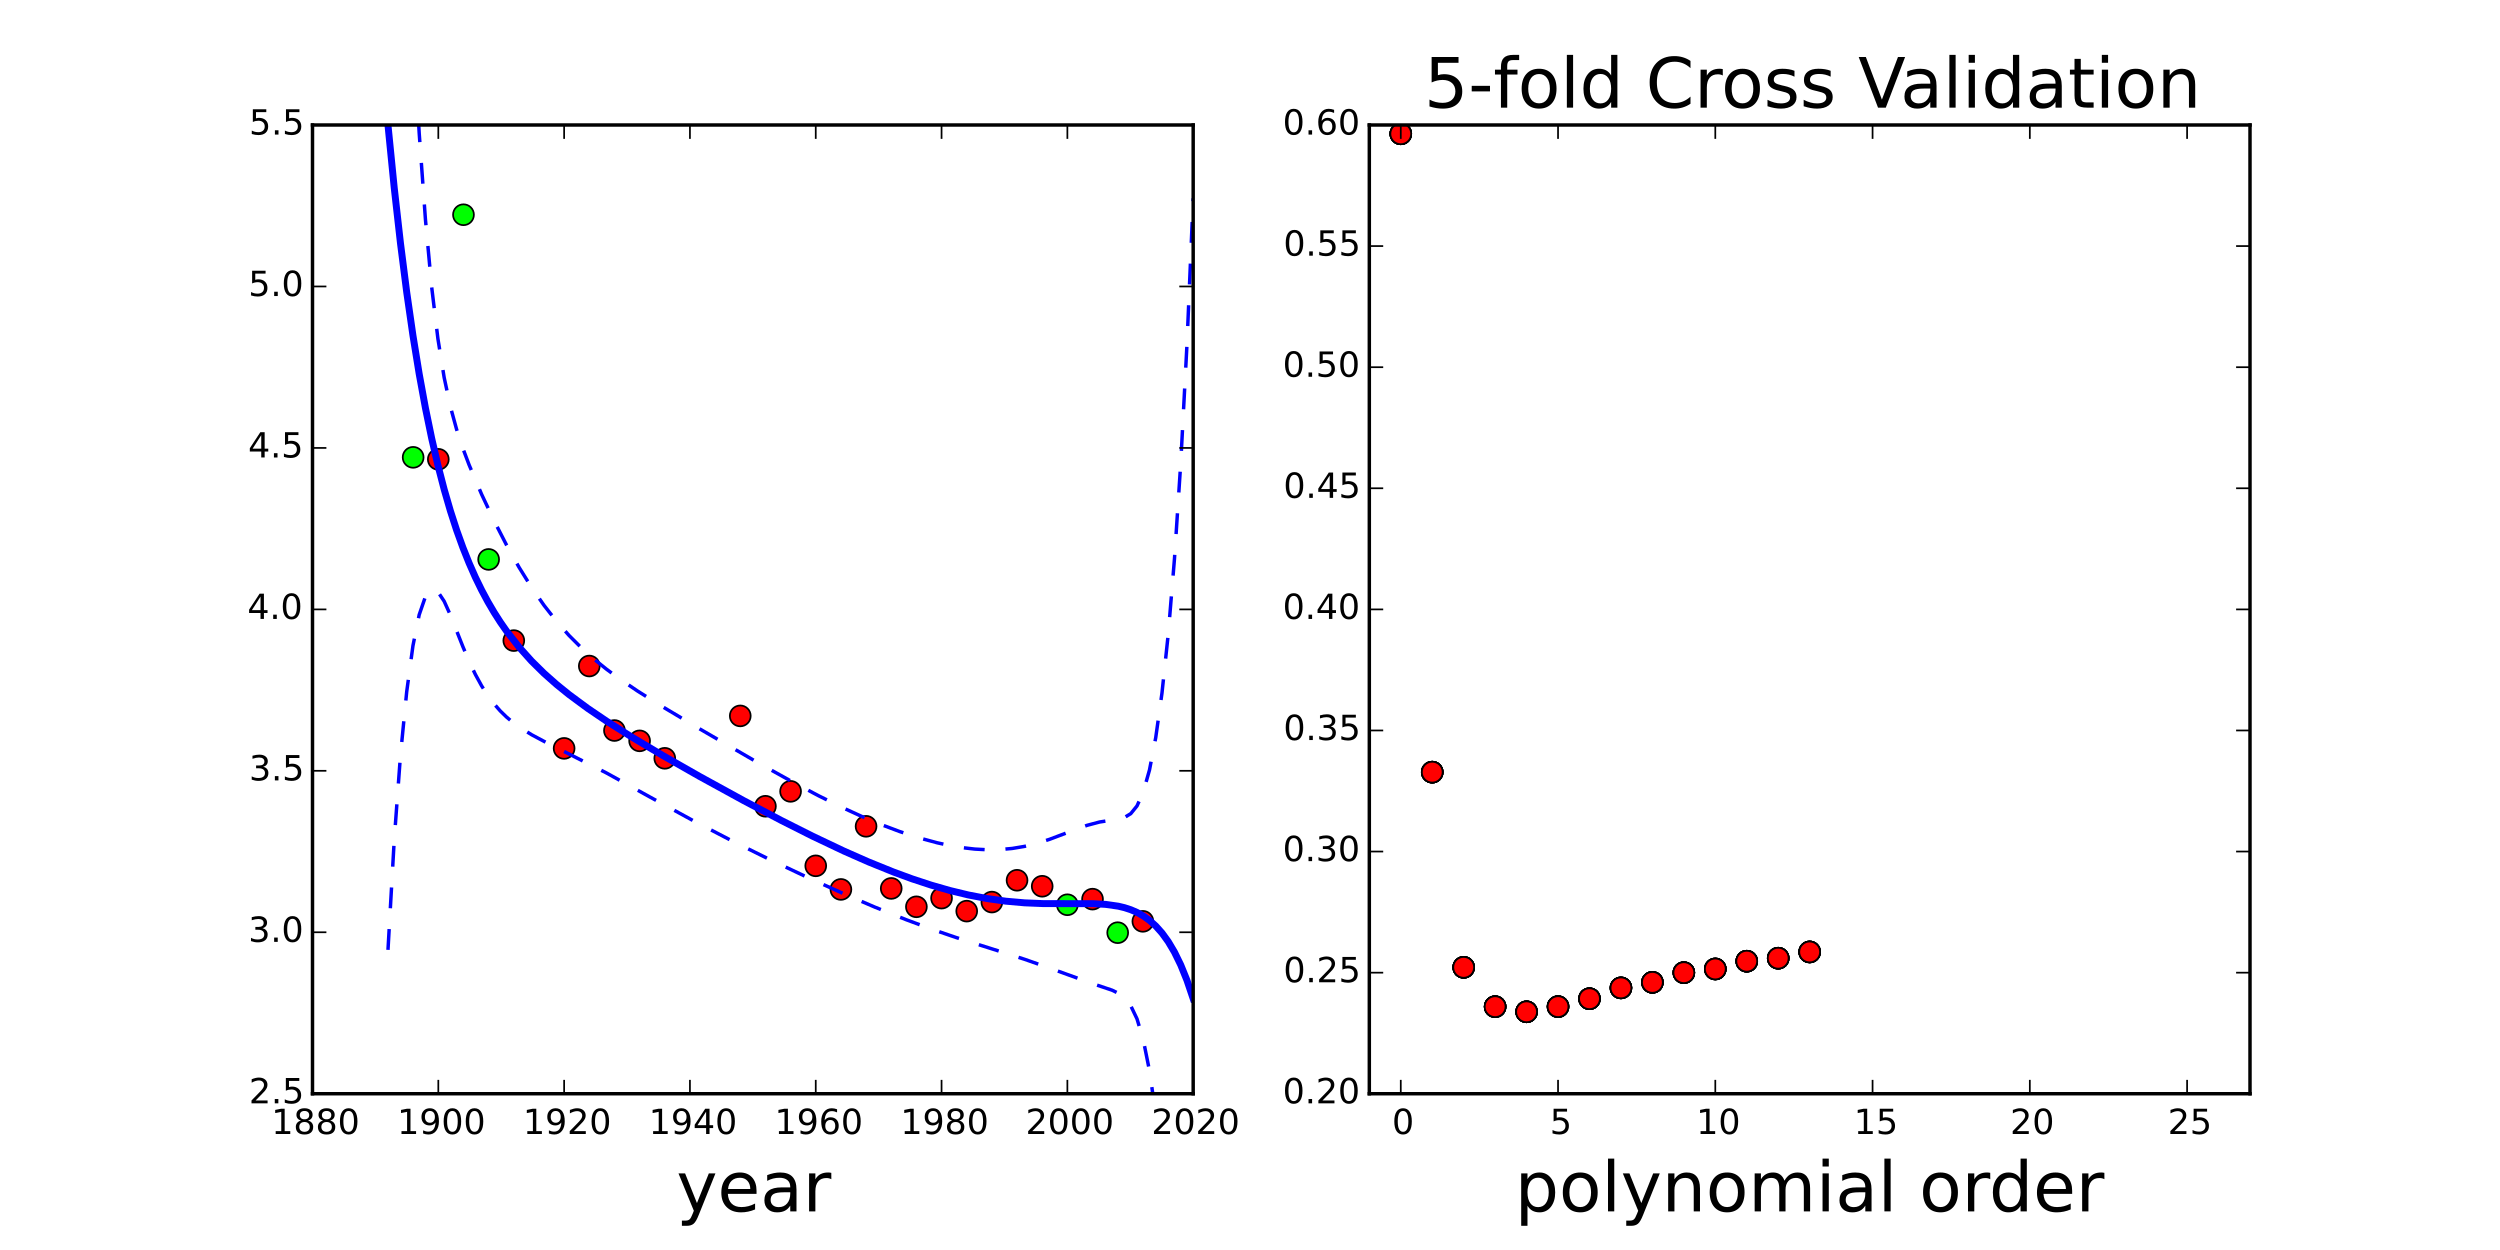 <?xml version="1.0" encoding="utf-8" standalone="no"?>
<!DOCTYPE svg PUBLIC "-//W3C//DTD SVG 1.1//EN"
  "http://www.w3.org/Graphics/SVG/1.1/DTD/svg11.dtd">
<!-- Created with matplotlib (http://matplotlib.org/) -->
<svg height="360pt" version="1.1" viewBox="0 0 720 360" width="720pt" xmlns="http://www.w3.org/2000/svg" xmlns:xlink="http://www.w3.org/1999/xlink">
 <defs>
  <style type="text/css">
*{stroke-linecap:butt;stroke-linejoin:round;}
  </style>
 </defs>
 <g id="figure_1">
  <g id="patch_1">
   <path d="
M0 360
L720 360
L720 0
L0 0
z
" style="fill:#ffffff;"/>
  </g>
  <g id="axes_1">
   <g id="patch_2">
    <path d="
M90 315
L343.636 315
L343.636 36
L90 36
z
" style="fill:#ffffff;"/>
   </g>
   <g id="line2d_1">
    <defs>
     <path d="
M0 3
C0.796 3 1.559 2.684 2.121 2.121
C2.684 1.559 3 0.796 3 0
C3 -0.796 2.684 -1.559 2.121 -2.121
C1.559 -2.684 0.796 -3 0 -3
C-0.796 -3 -1.559 -2.684 -2.121 -2.121
C-2.684 -1.559 -3 -0.796 -3 0
C-3 0.796 -2.684 1.559 -2.121 2.121
C-1.559 2.684 -0.796 3 0 3
z
" id="m231f9b0f49" style="stroke:#000000;stroke-width:0.5;"/>
    </defs>
    <g clip-path="url(#p4bbcf401cb)">
     <use style="fill:#ff0000;stroke:#000000;stroke-width:0.5;" x="256.675" xlink:href="#m231f9b0f49" y="255.867"/>
     <use style="fill:#ff0000;stroke:#000000;stroke-width:0.5;" x="147.974" xlink:href="#m231f9b0f49" y="184.492"/>
     <use style="fill:#ff0000;stroke:#000000;stroke-width:0.5;" x="176.961" xlink:href="#m231f9b0f49" y="210.39"/>
     <use style="fill:#ff0000;stroke:#000000;stroke-width:0.5;" x="126.234" xlink:href="#m231f9b0f49" y="132.28"/>
     <use style="fill:#ff0000;stroke:#000000;stroke-width:0.5;" x="169.714" xlink:href="#m231f9b0f49" y="191.817"/>
     <use style="fill:#ff0000;stroke:#000000;stroke-width:0.5;" x="300.156" xlink:href="#m231f9b0f49" y="255.243"/>
     <use style="fill:#ff0000;stroke:#000000;stroke-width:0.5;" x="249.429" xlink:href="#m231f9b0f49" y="237.978"/>
     <use style="fill:#ff0000;stroke:#000000;stroke-width:0.5;" x="227.688" xlink:href="#m231f9b0f49" y="227.912"/>
     <use style="fill:#ff0000;stroke:#000000;stroke-width:0.5;" x="191.455" xlink:href="#m231f9b0f49" y="218.391"/>
     <use style="fill:#ff0000;stroke:#000000;stroke-width:0.5;" x="271.169" xlink:href="#m231f9b0f49" y="258.659"/>
     <use style="fill:#ff0000;stroke:#000000;stroke-width:0.5;" x="278.416" xlink:href="#m231f9b0f49" y="262.406"/>
     <use style="fill:#ff0000;stroke:#000000;stroke-width:0.5;" x="263.922" xlink:href="#m231f9b0f49" y="261.157"/>
     <use style="fill:#ff0000;stroke:#000000;stroke-width:0.5;" x="234.935" xlink:href="#m231f9b0f49" y="249.358"/>
     <use style="fill:#ff0000;stroke:#000000;stroke-width:0.5;" x="220.442" xlink:href="#m231f9b0f49" y="232.203"/>
     <use style="fill:#ff0000;stroke:#000000;stroke-width:0.5;" x="329.143" xlink:href="#m231f9b0f49" y="265.345"/>
     <use style="fill:#ff0000;stroke:#000000;stroke-width:0.5;" x="314.649" xlink:href="#m231f9b0f49" y="258.953"/>
     <use style="fill:#ff0000;stroke:#000000;stroke-width:0.5;" x="242.182" xlink:href="#m231f9b0f49" y="256.154"/>
     <use style="fill:#ff0000;stroke:#000000;stroke-width:0.5;" x="285.662" xlink:href="#m231f9b0f49" y="259.798"/>
     <use style="fill:#ff0000;stroke:#000000;stroke-width:0.5;" x="292.909" xlink:href="#m231f9b0f49" y="253.516"/>
     <use style="fill:#ff0000;stroke:#000000;stroke-width:0.5;" x="213.195" xlink:href="#m231f9b0f49" y="206.18"/>
     <use style="fill:#ff0000;stroke:#000000;stroke-width:0.5;" x="184.208" xlink:href="#m231f9b0f49" y="213.366"/>
     <use style="fill:#ff0000;stroke:#000000;stroke-width:0.5;" x="162.468" xlink:href="#m231f9b0f49" y="215.535"/>
    </g>
   </g>
   <g id="line2d_2">
    <defs>
     <path d="
M0 3
C0.796 3 1.559 2.684 2.121 2.121
C2.684 1.559 3 0.796 3 0
C3 -0.796 2.684 -1.559 2.121 -2.121
C1.559 -2.684 0.796 -3 0 -3
C-0.796 -3 -1.559 -2.684 -2.121 -2.121
C-2.684 -1.559 -3 -0.796 -3 0
C-3 0.796 -2.684 1.559 -2.121 2.121
C-1.559 2.684 -0.796 3 0 3
z
" id="m9a60ed6c63" style="stroke:#000000;stroke-width:0.5;"/>
    </defs>
    <g clip-path="url(#p4bbcf401cb)">
     <use style="fill:#00ff00;stroke:#000000;stroke-width:0.5;" x="321.896" xlink:href="#m9a60ed6c63" y="268.614"/>
     <use style="fill:#00ff00;stroke:#000000;stroke-width:0.5;" x="133.481" xlink:href="#m9a60ed6c63" y="61.846"/>
     <use style="fill:#00ff00;stroke:#000000;stroke-width:0.5;" x="140.727" xlink:href="#m9a60ed6c63" y="161.115"/>
     <use style="fill:#00ff00;stroke:#000000;stroke-width:0.5;" x="118.987" xlink:href="#m9a60ed6c63" y="131.713"/>
     <use style="fill:#00ff00;stroke:#000000;stroke-width:0.5;" x="307.403" xlink:href="#m9a60ed6c63" y="260.569"/>
    </g>
   </g>
   <g id="line2d_3">
    <path clip-path="url(#p4bbcf401cb)" d="
M111.74 36.049
L113.538 54.099
L115.336 70.048
L117.133 84.152
L118.931 96.636
L120.728 107.7
L122.526 117.519
L124.324 126.247
L126.121 134.017
L127.919 140.949
L129.717 147.147
L131.514 152.701
L133.312 157.693
L135.11 162.19
L136.907 166.256
L138.705 169.942
L140.503 173.298
L142.3 176.363
L144.098 179.173
L145.895 181.76
L149.491 186.373
L153.086 190.382
L156.681 193.926
L160.277 197.113
L163.872 200.025
L169.265 204.009
L174.658 207.666
L181.848 212.21
L190.837 217.559
L201.622 223.696
L214.206 230.594
L224.992 236.277
L233.98 240.802
L242.968 245.068
L250.159 248.241
L257.349 251.151
L262.742 253.128
L268.135 254.903
L273.528 256.453
L278.921 257.755
L284.314 258.789
L289.707 259.543
L295.1 260.018
L300.493 260.238
L307.683 260.25
L314.874 260.262
L318.469 260.468
L322.065 260.982
L323.862 261.412
L325.66 261.998
L327.458 262.774
L329.255 263.78
L331.053 265.065
L332.85 266.682
L334.648 268.695
L336.446 271.175
L338.243 274.206
L340.041 277.882
L341.839 282.312
L343.636 287.619
L343.636 287.619" style="fill:none;stroke:#0000ff;stroke-linecap:square;stroke-width:2;"/>
   </g>
   <g id="line2d_4">
    <path clip-path="url(#p4bbcf401cb)" d="
M118.54 -1
L118.931 7.303
L120.728 38.35
L122.526 63.208
L124.324 82.69
L126.121 97.577
L127.919 108.737
L129.717 117.14
L131.514 123.705
L133.312 129.142
L135.11 133.908
L138.705 142.362
L142.3 149.992
L145.895 156.998
L149.491 163.395
L153.086 169.174
L156.681 174.343
L160.277 178.935
L163.872 183
L167.467 186.603
L171.063 189.818
L174.658 192.719
L178.253 195.376
L183.646 199.037
L190.837 203.552
L201.622 209.986
L217.801 219.375
L228.587 225.392
L235.778 229.191
L242.968 232.745
L248.361 235.209
L253.754 237.47
L259.147 239.499
L264.54 241.265
L269.933 242.728
L273.528 243.511
L277.124 244.121
L280.719 244.534
L284.314 244.728
L287.909 244.677
L291.505 244.357
L295.1 243.753
L298.695 242.864
L302.291 241.717
L307.683 239.679
L313.076 237.696
L316.672 236.739
L320.267 236.179
L322.065 235.916
L323.862 235.421
L325.66 234.329
L327.458 232.109
L329.255 228.126
L331.053 221.755
L332.85 212.431
L334.648 199.614
L336.446 182.707
L338.243 160.989
L340.041 133.575
L341.839 99.384
L343.636 57.111
L343.636 57.111" style="fill:none;stroke:#0000ff;stroke-dasharray:6,6;stroke-dashoffset:0.0;"/>
   </g>
   <g id="line2d_5">
    <path clip-path="url(#p4bbcf401cb)" d="
M111.74 273.56
L113.538 241.907
L115.336 217.521
L117.133 199.2
L118.931 185.97
L120.728 177.051
L122.526 171.831
L124.324 169.803
L126.121 170.457
L127.919 173.161
L129.717 177.154
L133.312 186.243
L135.11 190.472
L136.907 194.243
L138.705 197.523
L140.503 200.335
L142.3 202.733
L144.098 204.775
L145.895 206.523
L147.693 208.031
L149.491 209.351
L153.086 211.59
L156.681 213.51
L174.658 222.613
L187.241 229.573
L199.825 236.451
L210.611 242.064
L221.397 247.406
L232.182 252.512
L242.968 257.391
L251.957 261.251
L260.945 264.862
L268.135 267.531
L275.326 269.993
L286.112 273.409
L295.1 276.283
L302.291 278.81
L314.874 283.358
L320.267 285.171
L322.065 286.047
L323.862 287.404
L325.66 289.667
L327.458 293.438
L329.255 299.434
L331.053 308.375
L332.85 320.934
L334.648 337.776
L336.534 361
L336.534 361" style="fill:none;stroke:#0000ff;stroke-dasharray:6,6;stroke-dashoffset:0.0;"/>
   </g>
   <g id="patch_3">
    <path d="
M343.636 315
L343.636 36" style="fill:none;stroke:#000000;stroke-linecap:square;stroke-linejoin:miter;"/>
   </g>
   <g id="patch_4">
    <path d="
M90 315
L90 36" style="fill:none;stroke:#000000;stroke-linecap:square;stroke-linejoin:miter;"/>
   </g>
   <g id="patch_5">
    <path d="
M90 36
L343.636 36" style="fill:none;stroke:#000000;stroke-linecap:square;stroke-linejoin:miter;"/>
   </g>
   <g id="patch_6">
    <path d="
M90 315
L343.636 315" style="fill:none;stroke:#000000;stroke-linecap:square;stroke-linejoin:miter;"/>
   </g>
   <g id="matplotlib.axis_1">
    <g id="xtick_1">
     <g id="line2d_6">
      <defs>
       <path d="
M0 0
L0 -4" id="mc7db9fdffb" style="stroke:#000000;stroke-width:0.5;"/>
      </defs>
      <g>
       <use style="stroke:#000000;stroke-width:0.5;" x="90.0" xlink:href="#mc7db9fdffb" y="315.0"/>
      </g>
     </g>
     <g id="line2d_7">
      <defs>
       <path d="
M0 0
L0 4" id="m5a7d422ac3" style="stroke:#000000;stroke-width:0.5;"/>
      </defs>
      <g>
       <use style="stroke:#000000;stroke-width:0.5;" x="90.0" xlink:href="#m5a7d422ac3" y="36.0"/>
      </g>
     </g>
     <g id="text_1">
      <!-- 1880 -->
      <defs>
       <path d="
M31.781 66.406
Q24.172 66.406 20.328 58.906
Q16.5 51.422 16.5 36.375
Q16.5 21.391 20.328 13.891
Q24.172 6.391 31.781 6.391
Q39.453 6.391 43.281 13.891
Q47.125 21.391 47.125 36.375
Q47.125 51.422 43.281 58.906
Q39.453 66.406 31.781 66.406
M31.781 74.219
Q44.047 74.219 50.516 64.516
Q56.984 54.828 56.984 36.375
Q56.984 17.969 50.516 8.266
Q44.047 -1.422 31.781 -1.422
Q19.531 -1.422 13.062 8.266
Q6.594 17.969 6.594 36.375
Q6.594 54.828 13.062 64.516
Q19.531 74.219 31.781 74.219" id="BitstreamVeraSans-Roman-30"/>
       <path d="
M12.406 8.297
L28.516 8.297
L28.516 63.922
L10.984 60.406
L10.984 69.391
L28.422 72.906
L38.281 72.906
L38.281 8.297
L54.391 8.297
L54.391 0
L12.406 0
z
" id="BitstreamVeraSans-Roman-31"/>
       <path d="
M31.781 34.625
Q24.75 34.625 20.719 30.859
Q16.703 27.094 16.703 20.516
Q16.703 13.922 20.719 10.156
Q24.75 6.391 31.781 6.391
Q38.812 6.391 42.859 10.172
Q46.922 13.969 46.922 20.516
Q46.922 27.094 42.891 30.859
Q38.875 34.625 31.781 34.625
M21.922 38.812
Q15.578 40.375 12.031 44.719
Q8.5 49.078 8.5 55.328
Q8.5 64.062 14.719 69.141
Q20.953 74.219 31.781 74.219
Q42.672 74.219 48.875 69.141
Q55.078 64.062 55.078 55.328
Q55.078 49.078 51.531 44.719
Q48 40.375 41.703 38.812
Q48.828 37.156 52.797 32.312
Q56.781 27.484 56.781 20.516
Q56.781 9.906 50.312 4.234
Q43.844 -1.422 31.781 -1.422
Q19.734 -1.422 13.25 4.234
Q6.781 9.906 6.781 20.516
Q6.781 27.484 10.781 32.312
Q14.797 37.156 21.922 38.812
M18.312 54.391
Q18.312 48.734 21.844 45.562
Q25.391 42.391 31.781 42.391
Q38.141 42.391 41.719 45.562
Q45.312 48.734 45.312 54.391
Q45.312 60.062 41.719 63.234
Q38.141 66.406 31.781 66.406
Q25.391 66.406 21.844 63.234
Q18.312 60.062 18.312 54.391" id="BitstreamVeraSans-Roman-38"/>
      </defs>
      <g transform="translate(78.156 326.598)scale(0.1 -0.1)">
       <use xlink:href="#BitstreamVeraSans-Roman-31"/>
       <use x="63.623" xlink:href="#BitstreamVeraSans-Roman-38"/>
       <use x="127.246" xlink:href="#BitstreamVeraSans-Roman-38"/>
       <use x="190.869" xlink:href="#BitstreamVeraSans-Roman-30"/>
      </g>
     </g>
    </g>
    <g id="xtick_2">
     <g id="line2d_8">
      <g>
       <use style="stroke:#000000;stroke-width:0.5;" x="126.234" xlink:href="#mc7db9fdffb" y="315.0"/>
      </g>
     </g>
     <g id="line2d_9">
      <g>
       <use style="stroke:#000000;stroke-width:0.5;" x="126.234" xlink:href="#m5a7d422ac3" y="36.0"/>
      </g>
     </g>
     <g id="text_2">
      <!-- 1900 -->
      <defs>
       <path d="
M10.984 1.516
L10.984 10.5
Q14.703 8.734 18.5 7.812
Q22.312 6.891 25.984 6.891
Q35.75 6.891 40.891 13.453
Q46.047 20.016 46.781 33.406
Q43.953 29.203 39.594 26.953
Q35.25 24.703 29.984 24.703
Q19.047 24.703 12.672 31.312
Q6.297 37.938 6.297 49.422
Q6.297 60.641 12.938 67.422
Q19.578 74.219 30.609 74.219
Q43.266 74.219 49.922 64.516
Q56.594 54.828 56.594 36.375
Q56.594 19.141 48.406 8.859
Q40.234 -1.422 26.422 -1.422
Q22.703 -1.422 18.891 -0.688
Q15.094 0.047 10.984 1.516
M30.609 32.422
Q37.25 32.422 41.125 36.953
Q45.016 41.5 45.016 49.422
Q45.016 57.281 41.125 61.844
Q37.25 66.406 30.609 66.406
Q23.969 66.406 20.094 61.844
Q16.219 57.281 16.219 49.422
Q16.219 41.5 20.094 36.953
Q23.969 32.422 30.609 32.422" id="BitstreamVeraSans-Roman-39"/>
      </defs>
      <g transform="translate(114.39 326.598)scale(0.1 -0.1)">
       <use xlink:href="#BitstreamVeraSans-Roman-31"/>
       <use x="63.623" xlink:href="#BitstreamVeraSans-Roman-39"/>
       <use x="127.246" xlink:href="#BitstreamVeraSans-Roman-30"/>
       <use x="190.869" xlink:href="#BitstreamVeraSans-Roman-30"/>
      </g>
     </g>
    </g>
    <g id="xtick_3">
     <g id="line2d_10">
      <g>
       <use style="stroke:#000000;stroke-width:0.5;" x="162.468" xlink:href="#mc7db9fdffb" y="315.0"/>
      </g>
     </g>
     <g id="line2d_11">
      <g>
       <use style="stroke:#000000;stroke-width:0.5;" x="162.468" xlink:href="#m5a7d422ac3" y="36.0"/>
      </g>
     </g>
     <g id="text_3">
      <!-- 1920 -->
      <defs>
       <path d="
M19.188 8.297
L53.609 8.297
L53.609 0
L7.328 0
L7.328 8.297
Q12.938 14.109 22.625 23.891
Q32.328 33.688 34.812 36.531
Q39.547 41.844 41.422 45.531
Q43.312 49.219 43.312 52.781
Q43.312 58.594 39.234 62.25
Q35.156 65.922 28.609 65.922
Q23.969 65.922 18.812 64.312
Q13.672 62.703 7.812 59.422
L7.812 69.391
Q13.766 71.781 18.938 73
Q24.125 74.219 28.422 74.219
Q39.75 74.219 46.484 68.547
Q53.219 62.891 53.219 53.422
Q53.219 48.922 51.531 44.891
Q49.859 40.875 45.406 35.406
Q44.188 33.984 37.641 27.219
Q31.109 20.453 19.188 8.297" id="BitstreamVeraSans-Roman-32"/>
      </defs>
      <g transform="translate(150.624 326.598)scale(0.1 -0.1)">
       <use xlink:href="#BitstreamVeraSans-Roman-31"/>
       <use x="63.623" xlink:href="#BitstreamVeraSans-Roman-39"/>
       <use x="127.246" xlink:href="#BitstreamVeraSans-Roman-32"/>
       <use x="190.869" xlink:href="#BitstreamVeraSans-Roman-30"/>
      </g>
     </g>
    </g>
    <g id="xtick_4">
     <g id="line2d_12">
      <g>
       <use style="stroke:#000000;stroke-width:0.5;" x="198.701" xlink:href="#mc7db9fdffb" y="315.0"/>
      </g>
     </g>
     <g id="line2d_13">
      <g>
       <use style="stroke:#000000;stroke-width:0.5;" x="198.701" xlink:href="#m5a7d422ac3" y="36.0"/>
      </g>
     </g>
     <g id="text_4">
      <!-- 1940 -->
      <defs>
       <path d="
M37.797 64.312
L12.891 25.391
L37.797 25.391
z

M35.203 72.906
L47.609 72.906
L47.609 25.391
L58.016 25.391
L58.016 17.188
L47.609 17.188
L47.609 0
L37.797 0
L37.797 17.188
L4.891 17.188
L4.891 26.703
z
" id="BitstreamVeraSans-Roman-34"/>
      </defs>
      <g transform="translate(186.858 326.598)scale(0.1 -0.1)">
       <use xlink:href="#BitstreamVeraSans-Roman-31"/>
       <use x="63.623" xlink:href="#BitstreamVeraSans-Roman-39"/>
       <use x="127.246" xlink:href="#BitstreamVeraSans-Roman-34"/>
       <use x="190.869" xlink:href="#BitstreamVeraSans-Roman-30"/>
      </g>
     </g>
    </g>
    <g id="xtick_5">
     <g id="line2d_14">
      <g>
       <use style="stroke:#000000;stroke-width:0.5;" x="234.935" xlink:href="#mc7db9fdffb" y="315.0"/>
      </g>
     </g>
     <g id="line2d_15">
      <g>
       <use style="stroke:#000000;stroke-width:0.5;" x="234.935" xlink:href="#m5a7d422ac3" y="36.0"/>
      </g>
     </g>
     <g id="text_5">
      <!-- 1960 -->
      <defs>
       <path d="
M33.016 40.375
Q26.375 40.375 22.484 35.828
Q18.609 31.297 18.609 23.391
Q18.609 15.531 22.484 10.953
Q26.375 6.391 33.016 6.391
Q39.656 6.391 43.531 10.953
Q47.406 15.531 47.406 23.391
Q47.406 31.297 43.531 35.828
Q39.656 40.375 33.016 40.375
M52.594 71.297
L52.594 62.312
Q48.875 64.062 45.094 64.984
Q41.312 65.922 37.594 65.922
Q27.828 65.922 22.672 59.328
Q17.531 52.734 16.797 39.406
Q19.672 43.656 24.016 45.922
Q28.375 48.188 33.594 48.188
Q44.578 48.188 50.953 41.516
Q57.328 34.859 57.328 23.391
Q57.328 12.156 50.688 5.359
Q44.047 -1.422 33.016 -1.422
Q20.359 -1.422 13.672 8.266
Q6.984 17.969 6.984 36.375
Q6.984 53.656 15.188 63.938
Q23.391 74.219 37.203 74.219
Q40.922 74.219 44.703 73.484
Q48.484 72.75 52.594 71.297" id="BitstreamVeraSans-Roman-36"/>
      </defs>
      <g transform="translate(223.091 326.598)scale(0.1 -0.1)">
       <use xlink:href="#BitstreamVeraSans-Roman-31"/>
       <use x="63.623" xlink:href="#BitstreamVeraSans-Roman-39"/>
       <use x="127.246" xlink:href="#BitstreamVeraSans-Roman-36"/>
       <use x="190.869" xlink:href="#BitstreamVeraSans-Roman-30"/>
      </g>
     </g>
    </g>
    <g id="xtick_6">
     <g id="line2d_16">
      <g>
       <use style="stroke:#000000;stroke-width:0.5;" x="271.169" xlink:href="#mc7db9fdffb" y="315.0"/>
      </g>
     </g>
     <g id="line2d_17">
      <g>
       <use style="stroke:#000000;stroke-width:0.5;" x="271.169" xlink:href="#m5a7d422ac3" y="36.0"/>
      </g>
     </g>
     <g id="text_6">
      <!-- 1980 -->
      <g transform="translate(259.325 326.598)scale(0.1 -0.1)">
       <use xlink:href="#BitstreamVeraSans-Roman-31"/>
       <use x="63.623" xlink:href="#BitstreamVeraSans-Roman-39"/>
       <use x="127.246" xlink:href="#BitstreamVeraSans-Roman-38"/>
       <use x="190.869" xlink:href="#BitstreamVeraSans-Roman-30"/>
      </g>
     </g>
    </g>
    <g id="xtick_7">
     <g id="line2d_18">
      <g>
       <use style="stroke:#000000;stroke-width:0.5;" x="307.403" xlink:href="#mc7db9fdffb" y="315.0"/>
      </g>
     </g>
     <g id="line2d_19">
      <g>
       <use style="stroke:#000000;stroke-width:0.5;" x="307.403" xlink:href="#m5a7d422ac3" y="36.0"/>
      </g>
     </g>
     <g id="text_7">
      <!-- 2000 -->
      <g transform="translate(295.376 326.598)scale(0.1 -0.1)">
       <use xlink:href="#BitstreamVeraSans-Roman-32"/>
       <use x="63.623" xlink:href="#BitstreamVeraSans-Roman-30"/>
       <use x="127.246" xlink:href="#BitstreamVeraSans-Roman-30"/>
       <use x="190.869" xlink:href="#BitstreamVeraSans-Roman-30"/>
      </g>
     </g>
    </g>
    <g id="xtick_8">
     <g id="line2d_20">
      <g>
       <use style="stroke:#000000;stroke-width:0.5;" x="343.636" xlink:href="#mc7db9fdffb" y="315.0"/>
      </g>
     </g>
     <g id="line2d_21">
      <g>
       <use style="stroke:#000000;stroke-width:0.5;" x="343.636" xlink:href="#m5a7d422ac3" y="36.0"/>
      </g>
     </g>
     <g id="text_8">
      <!-- 2020 -->
      <g transform="translate(331.61 326.598)scale(0.1 -0.1)">
       <use xlink:href="#BitstreamVeraSans-Roman-32"/>
       <use x="63.623" xlink:href="#BitstreamVeraSans-Roman-30"/>
       <use x="127.246" xlink:href="#BitstreamVeraSans-Roman-32"/>
       <use x="190.869" xlink:href="#BitstreamVeraSans-Roman-30"/>
      </g>
     </g>
    </g>
    <g id="text_9">
     <!-- year -->
     <defs>
      <path d="
M56.203 29.594
L56.203 25.203
L14.891 25.203
Q15.484 15.922 20.484 11.062
Q25.484 6.203 34.422 6.203
Q39.594 6.203 44.453 7.469
Q49.312 8.734 54.109 11.281
L54.109 2.781
Q49.266 0.734 44.188 -0.344
Q39.109 -1.422 33.891 -1.422
Q20.797 -1.422 13.156 6.188
Q5.516 13.812 5.516 26.812
Q5.516 40.234 12.766 48.109
Q20.016 56 32.328 56
Q43.359 56 49.781 48.891
Q56.203 41.797 56.203 29.594
M47.219 32.234
Q47.125 39.594 43.094 43.984
Q39.062 48.391 32.422 48.391
Q24.906 48.391 20.391 44.141
Q15.875 39.891 15.188 32.172
z
" id="BitstreamVeraSans-Roman-65"/>
      <path d="
M32.172 -5.078
Q28.375 -14.844 24.75 -17.812
Q21.141 -20.797 15.094 -20.797
L7.906 -20.797
L7.906 -13.281
L13.188 -13.281
Q16.891 -13.281 18.938 -11.516
Q21 -9.766 23.484 -3.219
L25.094 0.875
L2.984 54.688
L12.5 54.688
L29.594 11.922
L46.688 54.688
L56.203 54.688
z
" id="BitstreamVeraSans-Roman-79"/>
      <path d="
M41.109 46.297
Q39.594 47.172 37.812 47.578
Q36.031 48 33.891 48
Q26.266 48 22.188 43.047
Q18.109 38.094 18.109 28.812
L18.109 0
L9.078 0
L9.078 54.688
L18.109 54.688
L18.109 46.188
Q20.953 51.172 25.484 53.578
Q30.031 56 36.531 56
Q37.453 56 38.578 55.875
Q39.703 55.766 41.062 55.516
z
" id="BitstreamVeraSans-Roman-72"/>
      <path d="
M34.281 27.484
Q23.391 27.484 19.188 25
Q14.984 22.516 14.984 16.5
Q14.984 11.719 18.141 8.906
Q21.297 6.109 26.703 6.109
Q34.188 6.109 38.703 11.406
Q43.219 16.703 43.219 25.484
L43.219 27.484
z

M52.203 31.203
L52.203 0
L43.219 0
L43.219 8.297
Q40.141 3.328 35.547 0.953
Q30.953 -1.422 24.312 -1.422
Q15.922 -1.422 10.953 3.297
Q6 8.016 6 15.922
Q6 25.141 12.172 29.828
Q18.359 34.516 30.609 34.516
L43.219 34.516
L43.219 35.406
Q43.219 41.609 39.141 45
Q35.062 48.391 27.688 48.391
Q23 48.391 18.547 47.266
Q14.109 46.141 10.016 43.891
L10.016 52.203
Q14.938 54.109 19.578 55.047
Q24.219 56 28.609 56
Q40.484 56 46.344 49.844
Q52.203 43.703 52.203 31.203" id="BitstreamVeraSans-Roman-61"/>
     </defs>
     <g transform="translate(194.806 348.875)scale(0.2 -0.2)">
      <use xlink:href="#BitstreamVeraSans-Roman-79"/>
      <use x="59.18" xlink:href="#BitstreamVeraSans-Roman-65"/>
      <use x="120.703" xlink:href="#BitstreamVeraSans-Roman-61"/>
      <use x="181.982" xlink:href="#BitstreamVeraSans-Roman-72"/>
     </g>
    </g>
   </g>
   <g id="matplotlib.axis_2">
    <g id="ytick_1">
     <g id="line2d_22">
      <defs>
       <path d="
M0 0
L4 0" id="md7965d1ba0" style="stroke:#000000;stroke-width:0.5;"/>
      </defs>
      <g>
       <use style="stroke:#000000;stroke-width:0.5;" x="90.0" xlink:href="#md7965d1ba0" y="315.0"/>
      </g>
     </g>
     <g id="line2d_23">
      <defs>
       <path d="
M0 0
L-4 0" id="md9a1c1a7cd" style="stroke:#000000;stroke-width:0.5;"/>
      </defs>
      <g>
       <use style="stroke:#000000;stroke-width:0.5;" x="343.636" xlink:href="#md9a1c1a7cd" y="315.0"/>
      </g>
     </g>
     <g id="text_10">
      <!-- 2.5 -->
      <defs>
       <path d="
M10.797 72.906
L49.516 72.906
L49.516 64.594
L19.828 64.594
L19.828 46.734
Q21.969 47.469 24.109 47.828
Q26.266 48.188 28.422 48.188
Q40.625 48.188 47.75 41.5
Q54.891 34.812 54.891 23.391
Q54.891 11.625 47.562 5.094
Q40.234 -1.422 26.906 -1.422
Q22.312 -1.422 17.547 -0.641
Q12.797 0.141 7.719 1.703
L7.719 11.625
Q12.109 9.234 16.797 8.062
Q21.484 6.891 26.703 6.891
Q35.156 6.891 40.078 11.328
Q45.016 15.766 45.016 23.391
Q45.016 31 40.078 35.438
Q35.156 39.891 26.703 39.891
Q22.75 39.891 18.812 39.016
Q14.891 38.141 10.797 36.281
z
" id="BitstreamVeraSans-Roman-35"/>
       <path d="
M10.688 12.406
L21 12.406
L21 0
L10.688 0
z
" id="BitstreamVeraSans-Roman-2e"/>
      </defs>
      <g transform="translate(71.703 317.759)scale(0.1 -0.1)">
       <use xlink:href="#BitstreamVeraSans-Roman-32"/>
       <use x="63.623" xlink:href="#BitstreamVeraSans-Roman-2e"/>
       <use x="95.41" xlink:href="#BitstreamVeraSans-Roman-35"/>
      </g>
     </g>
    </g>
    <g id="ytick_2">
     <g id="line2d_24">
      <g>
       <use style="stroke:#000000;stroke-width:0.5;" x="90.0" xlink:href="#md7965d1ba0" y="268.5"/>
      </g>
     </g>
     <g id="line2d_25">
      <g>
       <use style="stroke:#000000;stroke-width:0.5;" x="343.636" xlink:href="#md9a1c1a7cd" y="268.5"/>
      </g>
     </g>
     <g id="text_11">
      <!-- 3.0 -->
      <defs>
       <path d="
M40.578 39.312
Q47.656 37.797 51.625 33
Q55.609 28.219 55.609 21.188
Q55.609 10.406 48.188 4.484
Q40.766 -1.422 27.094 -1.422
Q22.516 -1.422 17.656 -0.516
Q12.797 0.391 7.625 2.203
L7.625 11.719
Q11.719 9.328 16.594 8.109
Q21.484 6.891 26.812 6.891
Q36.078 6.891 40.938 10.547
Q45.797 14.203 45.797 21.188
Q45.797 27.641 41.281 31.266
Q36.766 34.906 28.719 34.906
L20.219 34.906
L20.219 43.016
L29.109 43.016
Q36.375 43.016 40.234 45.922
Q44.094 48.828 44.094 54.297
Q44.094 59.906 40.109 62.906
Q36.141 65.922 28.719 65.922
Q24.656 65.922 20.016 65.031
Q15.375 64.156 9.812 62.312
L9.812 71.094
Q15.438 72.656 20.344 73.438
Q25.25 74.219 29.594 74.219
Q40.828 74.219 47.359 69.109
Q53.906 64.016 53.906 55.328
Q53.906 49.266 50.438 45.094
Q46.969 40.922 40.578 39.312" id="BitstreamVeraSans-Roman-33"/>
      </defs>
      <g transform="translate(71.523 271.259)scale(0.1 -0.1)">
       <use xlink:href="#BitstreamVeraSans-Roman-33"/>
       <use x="63.623" xlink:href="#BitstreamVeraSans-Roman-2e"/>
       <use x="95.41" xlink:href="#BitstreamVeraSans-Roman-30"/>
      </g>
     </g>
    </g>
    <g id="ytick_3">
     <g id="line2d_26">
      <g>
       <use style="stroke:#000000;stroke-width:0.5;" x="90.0" xlink:href="#md7965d1ba0" y="222.0"/>
      </g>
     </g>
     <g id="line2d_27">
      <g>
       <use style="stroke:#000000;stroke-width:0.5;" x="343.636" xlink:href="#md9a1c1a7cd" y="222.0"/>
      </g>
     </g>
     <g id="text_12">
      <!-- 3.5 -->
      <g transform="translate(71.733 224.759)scale(0.1 -0.1)">
       <use xlink:href="#BitstreamVeraSans-Roman-33"/>
       <use x="63.623" xlink:href="#BitstreamVeraSans-Roman-2e"/>
       <use x="95.41" xlink:href="#BitstreamVeraSans-Roman-35"/>
      </g>
     </g>
    </g>
    <g id="ytick_4">
     <g id="line2d_28">
      <g>
       <use style="stroke:#000000;stroke-width:0.5;" x="90.0" xlink:href="#md7965d1ba0" y="175.5"/>
      </g>
     </g>
     <g id="line2d_29">
      <g>
       <use style="stroke:#000000;stroke-width:0.5;" x="343.636" xlink:href="#md9a1c1a7cd" y="175.5"/>
      </g>
     </g>
     <g id="text_13">
      <!-- 4.0 -->
      <g transform="translate(71.25 178.259)scale(0.1 -0.1)">
       <use xlink:href="#BitstreamVeraSans-Roman-34"/>
       <use x="63.623" xlink:href="#BitstreamVeraSans-Roman-2e"/>
       <use x="95.41" xlink:href="#BitstreamVeraSans-Roman-30"/>
      </g>
     </g>
    </g>
    <g id="ytick_5">
     <g id="line2d_30">
      <g>
       <use style="stroke:#000000;stroke-width:0.5;" x="90.0" xlink:href="#md7965d1ba0" y="129.0"/>
      </g>
     </g>
     <g id="line2d_31">
      <g>
       <use style="stroke:#000000;stroke-width:0.5;" x="343.636" xlink:href="#md9a1c1a7cd" y="129.0"/>
      </g>
     </g>
     <g id="text_14">
      <!-- 4.5 -->
      <g transform="translate(71.459 131.759)scale(0.1 -0.1)">
       <use xlink:href="#BitstreamVeraSans-Roman-34"/>
       <use x="63.623" xlink:href="#BitstreamVeraSans-Roman-2e"/>
       <use x="95.41" xlink:href="#BitstreamVeraSans-Roman-35"/>
      </g>
     </g>
    </g>
    <g id="ytick_6">
     <g id="line2d_32">
      <g>
       <use style="stroke:#000000;stroke-width:0.5;" x="90.0" xlink:href="#md7965d1ba0" y="82.5"/>
      </g>
     </g>
     <g id="line2d_33">
      <g>
       <use style="stroke:#000000;stroke-width:0.5;" x="343.636" xlink:href="#md9a1c1a7cd" y="82.5"/>
      </g>
     </g>
     <g id="text_15">
      <!-- 5.0 -->
      <g transform="translate(71.533 85.259)scale(0.1 -0.1)">
       <use xlink:href="#BitstreamVeraSans-Roman-35"/>
       <use x="63.623" xlink:href="#BitstreamVeraSans-Roman-2e"/>
       <use x="95.41" xlink:href="#BitstreamVeraSans-Roman-30"/>
      </g>
     </g>
    </g>
    <g id="ytick_7">
     <g id="line2d_34">
      <g>
       <use style="stroke:#000000;stroke-width:0.5;" x="90.0" xlink:href="#md7965d1ba0" y="36.0"/>
      </g>
     </g>
     <g id="line2d_35">
      <g>
       <use style="stroke:#000000;stroke-width:0.5;" x="343.636" xlink:href="#md9a1c1a7cd" y="36.0"/>
      </g>
     </g>
     <g id="text_16">
      <!-- 5.5 -->
      <g transform="translate(71.742 38.759)scale(0.1 -0.1)">
       <use xlink:href="#BitstreamVeraSans-Roman-35"/>
       <use x="63.623" xlink:href="#BitstreamVeraSans-Roman-2e"/>
       <use x="95.41" xlink:href="#BitstreamVeraSans-Roman-35"/>
      </g>
     </g>
    </g>
   </g>
  </g>
  <g id="axes_2">
   <g id="patch_7">
    <path d="
M394.364 315
L648 315
L648 36
L394.364 36
z
" style="fill:#ffffff;"/>
   </g>
   <g id="line2d_36">
    <g clip-path="url(#p447f0539f8)">
     <use style="fill:#ff0000;stroke:#000000;stroke-width:0.5;" x="403.422" xlink:href="#m231f9b0f49" y="38.532"/>
     <use style="fill:#ff0000;stroke:#000000;stroke-width:0.5;" x="412.481" xlink:href="#m231f9b0f49" y="222.378"/>
     <use style="fill:#ff0000;stroke:#000000;stroke-width:0.5;" x="421.539" xlink:href="#m231f9b0f49" y="278.594"/>
     <use style="fill:#ff0000;stroke:#000000;stroke-width:0.5;" x="430.597" xlink:href="#m231f9b0f49" y="289.921"/>
     <use style="fill:#ff0000;stroke:#000000;stroke-width:0.5;" x="439.656" xlink:href="#m231f9b0f49" y="291.396"/>
     <use style="fill:#ff0000;stroke:#000000;stroke-width:0.5;" x="448.714" xlink:href="#m231f9b0f49" y="289.909"/>
     <use style="fill:#ff0000;stroke:#000000;stroke-width:0.5;" x="457.773" xlink:href="#m231f9b0f49" y="287.629"/>
     <use style="fill:#ff0000;stroke:#000000;stroke-width:0.5;" x="466.831" xlink:href="#m231f9b0f49" y="284.511"/>
     <use style="fill:#ff0000;stroke:#000000;stroke-width:0.5;" x="475.89" xlink:href="#m231f9b0f49" y="282.917"/>
     <use style="fill:#ff0000;stroke:#000000;stroke-width:0.5;" x="484.948" xlink:href="#m231f9b0f49" y="280.121"/>
     <use style="fill:#ff0000;stroke:#000000;stroke-width:0.5;" x="494.006" xlink:href="#m231f9b0f49" y="279.061"/>
     <use style="fill:#ff0000;stroke:#000000;stroke-width:0.5;" x="503.065" xlink:href="#m231f9b0f49" y="276.825"/>
     <use style="fill:#ff0000;stroke:#000000;stroke-width:0.5;" x="512.123" xlink:href="#m231f9b0f49" y="275.96"/>
     <use style="fill:#ff0000;stroke:#000000;stroke-width:0.5;" x="521.182" xlink:href="#m231f9b0f49" y="274.159"/>
    </g>
   </g>
   <g id="line2d_37">
    <g clip-path="url(#p447f0539f8)">
     <use style="fill:#ff0000;stroke:#000000;stroke-width:0.5;" x="403.422" xlink:href="#m231f9b0f49" y="38.532"/>
     <use style="fill:#ff0000;stroke:#000000;stroke-width:0.5;" x="412.481" xlink:href="#m231f9b0f49" y="222.378"/>
     <use style="fill:#ff0000;stroke:#000000;stroke-width:0.5;" x="421.539" xlink:href="#m231f9b0f49" y="278.594"/>
     <use style="fill:#ff0000;stroke:#000000;stroke-width:0.5;" x="430.597" xlink:href="#m231f9b0f49" y="289.921"/>
     <use style="fill:#ff0000;stroke:#000000;stroke-width:0.5;" x="439.656" xlink:href="#m231f9b0f49" y="291.396"/>
     <use style="fill:#ff0000;stroke:#000000;stroke-width:0.5;" x="448.714" xlink:href="#m231f9b0f49" y="289.909"/>
     <use style="fill:#ff0000;stroke:#000000;stroke-width:0.5;" x="457.773" xlink:href="#m231f9b0f49" y="287.629"/>
     <use style="fill:#ff0000;stroke:#000000;stroke-width:0.5;" x="466.831" xlink:href="#m231f9b0f49" y="284.511"/>
     <use style="fill:#ff0000;stroke:#000000;stroke-width:0.5;" x="475.89" xlink:href="#m231f9b0f49" y="282.917"/>
     <use style="fill:#ff0000;stroke:#000000;stroke-width:0.5;" x="484.948" xlink:href="#m231f9b0f49" y="280.121"/>
     <use style="fill:#ff0000;stroke:#000000;stroke-width:0.5;" x="494.006" xlink:href="#m231f9b0f49" y="279.061"/>
     <use style="fill:#ff0000;stroke:#000000;stroke-width:0.5;" x="503.065" xlink:href="#m231f9b0f49" y="276.825"/>
     <use style="fill:#ff0000;stroke:#000000;stroke-width:0.5;" x="512.123" xlink:href="#m231f9b0f49" y="275.96"/>
     <use style="fill:#ff0000;stroke:#000000;stroke-width:0.5;" x="521.182" xlink:href="#m231f9b0f49" y="274.159"/>
    </g>
   </g>
   <g id="line2d_38">
    <g clip-path="url(#p447f0539f8)">
     <use style="fill:#ff0000;stroke:#000000;stroke-width:0.5;" x="403.422" xlink:href="#m231f9b0f49" y="38.532"/>
     <use style="fill:#ff0000;stroke:#000000;stroke-width:0.5;" x="412.481" xlink:href="#m231f9b0f49" y="222.378"/>
     <use style="fill:#ff0000;stroke:#000000;stroke-width:0.5;" x="421.539" xlink:href="#m231f9b0f49" y="278.594"/>
     <use style="fill:#ff0000;stroke:#000000;stroke-width:0.5;" x="430.597" xlink:href="#m231f9b0f49" y="289.921"/>
     <use style="fill:#ff0000;stroke:#000000;stroke-width:0.5;" x="439.656" xlink:href="#m231f9b0f49" y="291.396"/>
     <use style="fill:#ff0000;stroke:#000000;stroke-width:0.5;" x="448.714" xlink:href="#m231f9b0f49" y="289.909"/>
     <use style="fill:#ff0000;stroke:#000000;stroke-width:0.5;" x="457.773" xlink:href="#m231f9b0f49" y="287.629"/>
     <use style="fill:#ff0000;stroke:#000000;stroke-width:0.5;" x="466.831" xlink:href="#m231f9b0f49" y="284.511"/>
     <use style="fill:#ff0000;stroke:#000000;stroke-width:0.5;" x="475.89" xlink:href="#m231f9b0f49" y="282.917"/>
     <use style="fill:#ff0000;stroke:#000000;stroke-width:0.5;" x="484.948" xlink:href="#m231f9b0f49" y="280.121"/>
     <use style="fill:#ff0000;stroke:#000000;stroke-width:0.5;" x="494.006" xlink:href="#m231f9b0f49" y="279.061"/>
     <use style="fill:#ff0000;stroke:#000000;stroke-width:0.5;" x="503.065" xlink:href="#m231f9b0f49" y="276.825"/>
     <use style="fill:#ff0000;stroke:#000000;stroke-width:0.5;" x="512.123" xlink:href="#m231f9b0f49" y="275.96"/>
     <use style="fill:#ff0000;stroke:#000000;stroke-width:0.5;" x="521.182" xlink:href="#m231f9b0f49" y="274.159"/>
    </g>
   </g>
   <g id="line2d_39">
    <g clip-path="url(#p447f0539f8)">
     <use style="fill:#ff0000;stroke:#000000;stroke-width:0.5;" x="403.422" xlink:href="#m231f9b0f49" y="38.532"/>
     <use style="fill:#ff0000;stroke:#000000;stroke-width:0.5;" x="412.481" xlink:href="#m231f9b0f49" y="222.378"/>
     <use style="fill:#ff0000;stroke:#000000;stroke-width:0.5;" x="421.539" xlink:href="#m231f9b0f49" y="278.594"/>
     <use style="fill:#ff0000;stroke:#000000;stroke-width:0.5;" x="430.597" xlink:href="#m231f9b0f49" y="289.921"/>
     <use style="fill:#ff0000;stroke:#000000;stroke-width:0.5;" x="439.656" xlink:href="#m231f9b0f49" y="291.396"/>
     <use style="fill:#ff0000;stroke:#000000;stroke-width:0.5;" x="448.714" xlink:href="#m231f9b0f49" y="289.909"/>
     <use style="fill:#ff0000;stroke:#000000;stroke-width:0.5;" x="457.773" xlink:href="#m231f9b0f49" y="287.629"/>
     <use style="fill:#ff0000;stroke:#000000;stroke-width:0.5;" x="466.831" xlink:href="#m231f9b0f49" y="284.511"/>
     <use style="fill:#ff0000;stroke:#000000;stroke-width:0.5;" x="475.89" xlink:href="#m231f9b0f49" y="282.917"/>
     <use style="fill:#ff0000;stroke:#000000;stroke-width:0.5;" x="484.948" xlink:href="#m231f9b0f49" y="280.121"/>
     <use style="fill:#ff0000;stroke:#000000;stroke-width:0.5;" x="494.006" xlink:href="#m231f9b0f49" y="279.061"/>
     <use style="fill:#ff0000;stroke:#000000;stroke-width:0.5;" x="503.065" xlink:href="#m231f9b0f49" y="276.825"/>
     <use style="fill:#ff0000;stroke:#000000;stroke-width:0.5;" x="512.123" xlink:href="#m231f9b0f49" y="275.96"/>
     <use style="fill:#ff0000;stroke:#000000;stroke-width:0.5;" x="521.182" xlink:href="#m231f9b0f49" y="274.159"/>
    </g>
   </g>
   <g id="line2d_40">
    <g clip-path="url(#p447f0539f8)">
     <use style="fill:#ff0000;stroke:#000000;stroke-width:0.5;" x="403.422" xlink:href="#m231f9b0f49" y="38.532"/>
     <use style="fill:#ff0000;stroke:#000000;stroke-width:0.5;" x="412.481" xlink:href="#m231f9b0f49" y="222.378"/>
     <use style="fill:#ff0000;stroke:#000000;stroke-width:0.5;" x="421.539" xlink:href="#m231f9b0f49" y="278.594"/>
     <use style="fill:#ff0000;stroke:#000000;stroke-width:0.5;" x="430.597" xlink:href="#m231f9b0f49" y="289.921"/>
     <use style="fill:#ff0000;stroke:#000000;stroke-width:0.5;" x="439.656" xlink:href="#m231f9b0f49" y="291.396"/>
     <use style="fill:#ff0000;stroke:#000000;stroke-width:0.5;" x="448.714" xlink:href="#m231f9b0f49" y="289.909"/>
     <use style="fill:#ff0000;stroke:#000000;stroke-width:0.5;" x="457.773" xlink:href="#m231f9b0f49" y="287.629"/>
     <use style="fill:#ff0000;stroke:#000000;stroke-width:0.5;" x="466.831" xlink:href="#m231f9b0f49" y="284.511"/>
     <use style="fill:#ff0000;stroke:#000000;stroke-width:0.5;" x="475.89" xlink:href="#m231f9b0f49" y="282.917"/>
     <use style="fill:#ff0000;stroke:#000000;stroke-width:0.5;" x="484.948" xlink:href="#m231f9b0f49" y="280.121"/>
     <use style="fill:#ff0000;stroke:#000000;stroke-width:0.5;" x="494.006" xlink:href="#m231f9b0f49" y="279.061"/>
     <use style="fill:#ff0000;stroke:#000000;stroke-width:0.5;" x="503.065" xlink:href="#m231f9b0f49" y="276.825"/>
     <use style="fill:#ff0000;stroke:#000000;stroke-width:0.5;" x="512.123" xlink:href="#m231f9b0f49" y="275.96"/>
     <use style="fill:#ff0000;stroke:#000000;stroke-width:0.5;" x="521.182" xlink:href="#m231f9b0f49" y="274.159"/>
    </g>
   </g>
   <g id="line2d_41">
    <g clip-path="url(#p447f0539f8)">
     <use style="fill:#ff0000;stroke:#000000;stroke-width:0.5;" x="403.422" xlink:href="#m231f9b0f49" y="38.532"/>
     <use style="fill:#ff0000;stroke:#000000;stroke-width:0.5;" x="412.481" xlink:href="#m231f9b0f49" y="222.378"/>
     <use style="fill:#ff0000;stroke:#000000;stroke-width:0.5;" x="421.539" xlink:href="#m231f9b0f49" y="278.594"/>
     <use style="fill:#ff0000;stroke:#000000;stroke-width:0.5;" x="430.597" xlink:href="#m231f9b0f49" y="289.921"/>
     <use style="fill:#ff0000;stroke:#000000;stroke-width:0.5;" x="439.656" xlink:href="#m231f9b0f49" y="291.396"/>
     <use style="fill:#ff0000;stroke:#000000;stroke-width:0.5;" x="448.714" xlink:href="#m231f9b0f49" y="289.909"/>
     <use style="fill:#ff0000;stroke:#000000;stroke-width:0.5;" x="457.773" xlink:href="#m231f9b0f49" y="287.629"/>
     <use style="fill:#ff0000;stroke:#000000;stroke-width:0.5;" x="466.831" xlink:href="#m231f9b0f49" y="284.511"/>
     <use style="fill:#ff0000;stroke:#000000;stroke-width:0.5;" x="475.89" xlink:href="#m231f9b0f49" y="282.917"/>
     <use style="fill:#ff0000;stroke:#000000;stroke-width:0.5;" x="484.948" xlink:href="#m231f9b0f49" y="280.121"/>
     <use style="fill:#ff0000;stroke:#000000;stroke-width:0.5;" x="494.006" xlink:href="#m231f9b0f49" y="279.061"/>
     <use style="fill:#ff0000;stroke:#000000;stroke-width:0.5;" x="503.065" xlink:href="#m231f9b0f49" y="276.825"/>
     <use style="fill:#ff0000;stroke:#000000;stroke-width:0.5;" x="512.123" xlink:href="#m231f9b0f49" y="275.96"/>
     <use style="fill:#ff0000;stroke:#000000;stroke-width:0.5;" x="521.182" xlink:href="#m231f9b0f49" y="274.159"/>
    </g>
   </g>
   <g id="patch_8">
    <path d="
M648 315
L648 36" style="fill:none;stroke:#000000;stroke-linecap:square;stroke-linejoin:miter;"/>
   </g>
   <g id="patch_9">
    <path d="
M394.364 315
L394.364 36" style="fill:none;stroke:#000000;stroke-linecap:square;stroke-linejoin:miter;"/>
   </g>
   <g id="patch_10">
    <path d="
M394.364 36
L648 36" style="fill:none;stroke:#000000;stroke-linecap:square;stroke-linejoin:miter;"/>
   </g>
   <g id="patch_11">
    <path d="
M394.364 315
L648 315" style="fill:none;stroke:#000000;stroke-linecap:square;stroke-linejoin:miter;"/>
   </g>
   <g id="matplotlib.axis_3">
    <g id="xtick_9">
     <g id="line2d_42">
      <g>
       <use style="stroke:#000000;stroke-width:0.5;" x="403.422" xlink:href="#mc7db9fdffb" y="315.0"/>
      </g>
     </g>
     <g id="line2d_43">
      <g>
       <use style="stroke:#000000;stroke-width:0.5;" x="403.422" xlink:href="#m5a7d422ac3" y="36.0"/>
      </g>
     </g>
     <g id="text_17">
      <!-- 0 -->
      <g transform="translate(400.903 326.598)scale(0.1 -0.1)">
       <use xlink:href="#BitstreamVeraSans-Roman-30"/>
      </g>
     </g>
    </g>
    <g id="xtick_10">
     <g id="line2d_44">
      <g>
       <use style="stroke:#000000;stroke-width:0.5;" x="448.714" xlink:href="#mc7db9fdffb" y="315.0"/>
      </g>
     </g>
     <g id="line2d_45">
      <g>
       <use style="stroke:#000000;stroke-width:0.5;" x="448.714" xlink:href="#m5a7d422ac3" y="36.0"/>
      </g>
     </g>
     <g id="text_18">
      <!-- 5 -->
      <g transform="translate(446.356 326.598)scale(0.1 -0.1)">
       <use xlink:href="#BitstreamVeraSans-Roman-35"/>
      </g>
     </g>
    </g>
    <g id="xtick_11">
     <g id="line2d_46">
      <g>
       <use style="stroke:#000000;stroke-width:0.5;" x="494.006" xlink:href="#mc7db9fdffb" y="315.0"/>
      </g>
     </g>
     <g id="line2d_47">
      <g>
       <use style="stroke:#000000;stroke-width:0.5;" x="494.006" xlink:href="#m5a7d422ac3" y="36.0"/>
      </g>
     </g>
     <g id="text_19">
      <!-- 10 -->
      <g transform="translate(488.525 326.598)scale(0.1 -0.1)">
       <use xlink:href="#BitstreamVeraSans-Roman-31"/>
       <use x="63.623" xlink:href="#BitstreamVeraSans-Roman-30"/>
      </g>
     </g>
    </g>
    <g id="xtick_12">
     <g id="line2d_48">
      <g>
       <use style="stroke:#000000;stroke-width:0.5;" x="539.299" xlink:href="#mc7db9fdffb" y="315.0"/>
      </g>
     </g>
     <g id="line2d_49">
      <g>
       <use style="stroke:#000000;stroke-width:0.5;" x="539.299" xlink:href="#m5a7d422ac3" y="36.0"/>
      </g>
     </g>
     <g id="text_20">
      <!-- 15 -->
      <g transform="translate(533.922 326.598)scale(0.1 -0.1)">
       <use xlink:href="#BitstreamVeraSans-Roman-31"/>
       <use x="63.623" xlink:href="#BitstreamVeraSans-Roman-35"/>
      </g>
     </g>
    </g>
    <g id="xtick_13">
     <g id="line2d_50">
      <g>
       <use style="stroke:#000000;stroke-width:0.5;" x="584.591" xlink:href="#mc7db9fdffb" y="315.0"/>
      </g>
     </g>
     <g id="line2d_51">
      <g>
       <use style="stroke:#000000;stroke-width:0.5;" x="584.591" xlink:href="#m5a7d422ac3" y="36.0"/>
      </g>
     </g>
     <g id="text_21">
      <!-- 20 -->
      <g transform="translate(578.927 326.598)scale(0.1 -0.1)">
       <use xlink:href="#BitstreamVeraSans-Roman-32"/>
       <use x="63.623" xlink:href="#BitstreamVeraSans-Roman-30"/>
      </g>
     </g>
    </g>
    <g id="xtick_14">
     <g id="line2d_52">
      <g>
       <use style="stroke:#000000;stroke-width:0.5;" x="629.883" xlink:href="#mc7db9fdffb" y="315.0"/>
      </g>
     </g>
     <g id="line2d_53">
      <g>
       <use style="stroke:#000000;stroke-width:0.5;" x="629.883" xlink:href="#m5a7d422ac3" y="36.0"/>
      </g>
     </g>
     <g id="text_22">
      <!-- 25 -->
      <g transform="translate(624.324 326.598)scale(0.1 -0.1)">
       <use xlink:href="#BitstreamVeraSans-Roman-32"/>
       <use x="63.623" xlink:href="#BitstreamVeraSans-Roman-35"/>
      </g>
     </g>
    </g>
    <g id="text_23">
     <!-- polynomial order -->
     <defs>
      <path d="
M9.422 75.984
L18.406 75.984
L18.406 0
L9.422 0
z
" id="BitstreamVeraSans-Roman-6c"/>
      <path d="
M9.422 54.688
L18.406 54.688
L18.406 0
L9.422 0
z

M9.422 75.984
L18.406 75.984
L18.406 64.594
L9.422 64.594
z
" id="BitstreamVeraSans-Roman-69"/>
      <path d="
M54.891 33.016
L54.891 0
L45.906 0
L45.906 32.719
Q45.906 40.484 42.875 44.328
Q39.844 48.188 33.797 48.188
Q26.516 48.188 22.312 43.547
Q18.109 38.922 18.109 30.906
L18.109 0
L9.078 0
L9.078 54.688
L18.109 54.688
L18.109 46.188
Q21.344 51.125 25.703 53.562
Q30.078 56 35.797 56
Q45.219 56 50.047 50.172
Q54.891 44.344 54.891 33.016" id="BitstreamVeraSans-Roman-6e"/>
      <path id="BitstreamVeraSans-Roman-20"/>
      <path d="
M18.109 8.203
L18.109 -20.797
L9.078 -20.797
L9.078 54.688
L18.109 54.688
L18.109 46.391
Q20.953 51.266 25.266 53.625
Q29.594 56 35.594 56
Q45.562 56 51.781 48.094
Q58.016 40.188 58.016 27.297
Q58.016 14.406 51.781 6.484
Q45.562 -1.422 35.594 -1.422
Q29.594 -1.422 25.266 0.953
Q20.953 3.328 18.109 8.203
M48.688 27.297
Q48.688 37.203 44.609 42.844
Q40.531 48.484 33.406 48.484
Q26.266 48.484 22.188 42.844
Q18.109 37.203 18.109 27.297
Q18.109 17.391 22.188 11.75
Q26.266 6.109 33.406 6.109
Q40.531 6.109 44.609 11.75
Q48.688 17.391 48.688 27.297" id="BitstreamVeraSans-Roman-70"/>
      <path d="
M30.609 48.391
Q23.391 48.391 19.188 42.75
Q14.984 37.109 14.984 27.297
Q14.984 17.484 19.156 11.844
Q23.344 6.203 30.609 6.203
Q37.797 6.203 41.984 11.859
Q46.188 17.531 46.188 27.297
Q46.188 37.016 41.984 42.703
Q37.797 48.391 30.609 48.391
M30.609 56
Q42.328 56 49.016 48.375
Q55.719 40.766 55.719 27.297
Q55.719 13.875 49.016 6.219
Q42.328 -1.422 30.609 -1.422
Q18.844 -1.422 12.172 6.219
Q5.516 13.875 5.516 27.297
Q5.516 40.766 12.172 48.375
Q18.844 56 30.609 56" id="BitstreamVeraSans-Roman-6f"/>
      <path d="
M52 44.188
Q55.375 50.25 60.062 53.125
Q64.75 56 71.094 56
Q79.641 56 84.281 50.016
Q88.922 44.047 88.922 33.016
L88.922 0
L79.891 0
L79.891 32.719
Q79.891 40.578 77.094 44.375
Q74.312 48.188 68.609 48.188
Q61.625 48.188 57.562 43.547
Q53.516 38.922 53.516 30.906
L53.516 0
L44.484 0
L44.484 32.719
Q44.484 40.625 41.703 44.406
Q38.922 48.188 33.109 48.188
Q26.219 48.188 22.156 43.531
Q18.109 38.875 18.109 30.906
L18.109 0
L9.078 0
L9.078 54.688
L18.109 54.688
L18.109 46.188
Q21.188 51.219 25.484 53.609
Q29.781 56 35.688 56
Q41.656 56 45.828 52.969
Q50 49.953 52 44.188" id="BitstreamVeraSans-Roman-6d"/>
      <path d="
M45.406 46.391
L45.406 75.984
L54.391 75.984
L54.391 0
L45.406 0
L45.406 8.203
Q42.578 3.328 38.25 0.953
Q33.938 -1.422 27.875 -1.422
Q17.969 -1.422 11.734 6.484
Q5.516 14.406 5.516 27.297
Q5.516 40.188 11.734 48.094
Q17.969 56 27.875 56
Q33.938 56 38.25 53.625
Q42.578 51.266 45.406 46.391
M14.797 27.297
Q14.797 17.391 18.875 11.75
Q22.953 6.109 30.078 6.109
Q37.203 6.109 41.297 11.75
Q45.406 17.391 45.406 27.297
Q45.406 37.203 41.297 42.844
Q37.203 48.484 30.078 48.484
Q22.953 48.484 18.875 42.844
Q14.797 37.203 14.797 27.297" id="BitstreamVeraSans-Roman-64"/>
     </defs>
     <g transform="translate(436.291 348.875)scale(0.2 -0.2)">
      <use xlink:href="#BitstreamVeraSans-Roman-70"/>
      <use x="63.477" xlink:href="#BitstreamVeraSans-Roman-6f"/>
      <use x="124.658" xlink:href="#BitstreamVeraSans-Roman-6c"/>
      <use x="152.441" xlink:href="#BitstreamVeraSans-Roman-79"/>
      <use x="211.621" xlink:href="#BitstreamVeraSans-Roman-6e"/>
      <use x="275.0" xlink:href="#BitstreamVeraSans-Roman-6f"/>
      <use x="336.182" xlink:href="#BitstreamVeraSans-Roman-6d"/>
      <use x="433.594" xlink:href="#BitstreamVeraSans-Roman-69"/>
      <use x="461.377" xlink:href="#BitstreamVeraSans-Roman-61"/>
      <use x="522.656" xlink:href="#BitstreamVeraSans-Roman-6c"/>
      <use x="550.439" xlink:href="#BitstreamVeraSans-Roman-20"/>
      <use x="582.227" xlink:href="#BitstreamVeraSans-Roman-6f"/>
      <use x="643.408" xlink:href="#BitstreamVeraSans-Roman-72"/>
      <use x="682.771" xlink:href="#BitstreamVeraSans-Roman-64"/>
      <use x="746.248" xlink:href="#BitstreamVeraSans-Roman-65"/>
      <use x="807.771" xlink:href="#BitstreamVeraSans-Roman-72"/>
     </g>
    </g>
   </g>
   <g id="matplotlib.axis_4">
    <g id="ytick_8">
     <g id="line2d_54">
      <g>
       <use style="stroke:#000000;stroke-width:0.5;" x="394.364" xlink:href="#md7965d1ba0" y="315.0"/>
      </g>
     </g>
     <g id="line2d_55">
      <g>
       <use style="stroke:#000000;stroke-width:0.5;" x="648.0" xlink:href="#md9a1c1a7cd" y="315.0"/>
      </g>
     </g>
     <g id="text_24">
      <!-- 0.20 -->
      <g transform="translate(369.421 317.759)scale(0.1 -0.1)">
       <use xlink:href="#BitstreamVeraSans-Roman-30"/>
       <use x="63.623" xlink:href="#BitstreamVeraSans-Roman-2e"/>
       <use x="95.41" xlink:href="#BitstreamVeraSans-Roman-32"/>
       <use x="159.033" xlink:href="#BitstreamVeraSans-Roman-30"/>
      </g>
     </g>
    </g>
    <g id="ytick_9">
     <g id="line2d_56">
      <g>
       <use style="stroke:#000000;stroke-width:0.5;" x="394.364" xlink:href="#md7965d1ba0" y="280.125"/>
      </g>
     </g>
     <g id="line2d_57">
      <g>
       <use style="stroke:#000000;stroke-width:0.5;" x="648.0" xlink:href="#md9a1c1a7cd" y="280.125"/>
      </g>
     </g>
     <g id="text_25">
      <!-- 0.25 -->
      <g transform="translate(369.631 282.884)scale(0.1 -0.1)">
       <use xlink:href="#BitstreamVeraSans-Roman-30"/>
       <use x="63.623" xlink:href="#BitstreamVeraSans-Roman-2e"/>
       <use x="95.41" xlink:href="#BitstreamVeraSans-Roman-32"/>
       <use x="159.033" xlink:href="#BitstreamVeraSans-Roman-35"/>
      </g>
     </g>
    </g>
    <g id="ytick_10">
     <g id="line2d_58">
      <g>
       <use style="stroke:#000000;stroke-width:0.5;" x="394.364" xlink:href="#md7965d1ba0" y="245.25"/>
      </g>
     </g>
     <g id="line2d_59">
      <g>
       <use style="stroke:#000000;stroke-width:0.5;" x="648.0" xlink:href="#md9a1c1a7cd" y="245.25"/>
      </g>
     </g>
     <g id="text_26">
      <!-- 0.30 -->
      <g transform="translate(369.421 248.009)scale(0.1 -0.1)">
       <use xlink:href="#BitstreamVeraSans-Roman-30"/>
       <use x="63.623" xlink:href="#BitstreamVeraSans-Roman-2e"/>
       <use x="95.41" xlink:href="#BitstreamVeraSans-Roman-33"/>
       <use x="159.033" xlink:href="#BitstreamVeraSans-Roman-30"/>
      </g>
     </g>
    </g>
    <g id="ytick_11">
     <g id="line2d_60">
      <g>
       <use style="stroke:#000000;stroke-width:0.5;" x="394.364" xlink:href="#md7965d1ba0" y="210.375"/>
      </g>
     </g>
     <g id="line2d_61">
      <g>
       <use style="stroke:#000000;stroke-width:0.5;" x="648.0" xlink:href="#md9a1c1a7cd" y="210.375"/>
      </g>
     </g>
     <g id="text_27">
      <!-- 0.35 -->
      <g transform="translate(369.631 213.134)scale(0.1 -0.1)">
       <use xlink:href="#BitstreamVeraSans-Roman-30"/>
       <use x="63.623" xlink:href="#BitstreamVeraSans-Roman-2e"/>
       <use x="95.41" xlink:href="#BitstreamVeraSans-Roman-33"/>
       <use x="159.033" xlink:href="#BitstreamVeraSans-Roman-35"/>
      </g>
     </g>
    </g>
    <g id="ytick_12">
     <g id="line2d_62">
      <g>
       <use style="stroke:#000000;stroke-width:0.5;" x="394.364" xlink:href="#md7965d1ba0" y="175.5"/>
      </g>
     </g>
     <g id="line2d_63">
      <g>
       <use style="stroke:#000000;stroke-width:0.5;" x="648.0" xlink:href="#md9a1c1a7cd" y="175.5"/>
      </g>
     </g>
     <g id="text_28">
      <!-- 0.40 -->
      <g transform="translate(369.421 178.259)scale(0.1 -0.1)">
       <use xlink:href="#BitstreamVeraSans-Roman-30"/>
       <use x="63.623" xlink:href="#BitstreamVeraSans-Roman-2e"/>
       <use x="95.41" xlink:href="#BitstreamVeraSans-Roman-34"/>
       <use x="159.033" xlink:href="#BitstreamVeraSans-Roman-30"/>
      </g>
     </g>
    </g>
    <g id="ytick_13">
     <g id="line2d_64">
      <g>
       <use style="stroke:#000000;stroke-width:0.5;" x="394.364" xlink:href="#md7965d1ba0" y="140.625"/>
      </g>
     </g>
     <g id="line2d_65">
      <g>
       <use style="stroke:#000000;stroke-width:0.5;" x="648.0" xlink:href="#md9a1c1a7cd" y="140.625"/>
      </g>
     </g>
     <g id="text_29">
      <!-- 0.45 -->
      <g transform="translate(369.631 143.384)scale(0.1 -0.1)">
       <use xlink:href="#BitstreamVeraSans-Roman-30"/>
       <use x="63.623" xlink:href="#BitstreamVeraSans-Roman-2e"/>
       <use x="95.41" xlink:href="#BitstreamVeraSans-Roman-34"/>
       <use x="159.033" xlink:href="#BitstreamVeraSans-Roman-35"/>
      </g>
     </g>
    </g>
    <g id="ytick_14">
     <g id="line2d_66">
      <g>
       <use style="stroke:#000000;stroke-width:0.5;" x="394.364" xlink:href="#md7965d1ba0" y="105.75"/>
      </g>
     </g>
     <g id="line2d_67">
      <g>
       <use style="stroke:#000000;stroke-width:0.5;" x="648.0" xlink:href="#md9a1c1a7cd" y="105.75"/>
      </g>
     </g>
     <g id="text_30">
      <!-- 0.50 -->
      <g transform="translate(369.421 108.509)scale(0.1 -0.1)">
       <use xlink:href="#BitstreamVeraSans-Roman-30"/>
       <use x="63.623" xlink:href="#BitstreamVeraSans-Roman-2e"/>
       <use x="95.41" xlink:href="#BitstreamVeraSans-Roman-35"/>
       <use x="159.033" xlink:href="#BitstreamVeraSans-Roman-30"/>
      </g>
     </g>
    </g>
    <g id="ytick_15">
     <g id="line2d_68">
      <g>
       <use style="stroke:#000000;stroke-width:0.5;" x="394.364" xlink:href="#md7965d1ba0" y="70.875"/>
      </g>
     </g>
     <g id="line2d_69">
      <g>
       <use style="stroke:#000000;stroke-width:0.5;" x="648.0" xlink:href="#md9a1c1a7cd" y="70.875"/>
      </g>
     </g>
     <g id="text_31">
      <!-- 0.55 -->
      <g transform="translate(369.631 73.634)scale(0.1 -0.1)">
       <use xlink:href="#BitstreamVeraSans-Roman-30"/>
       <use x="63.623" xlink:href="#BitstreamVeraSans-Roman-2e"/>
       <use x="95.41" xlink:href="#BitstreamVeraSans-Roman-35"/>
       <use x="159.033" xlink:href="#BitstreamVeraSans-Roman-35"/>
      </g>
     </g>
    </g>
    <g id="ytick_16">
     <g id="text_32">
      <!-- 0.60 -->
      <g transform="translate(369.421 38.759)scale(0.1 -0.1)">
       <use xlink:href="#BitstreamVeraSans-Roman-30"/>
       <use x="63.623" xlink:href="#BitstreamVeraSans-Roman-2e"/>
       <use x="95.41" xlink:href="#BitstreamVeraSans-Roman-36"/>
       <use x="159.033" xlink:href="#BitstreamVeraSans-Roman-30"/>
      </g>
     </g>
    </g>
   </g>
   <g id="text_33">
    <!-- 5-fold Cross Validation -->
    <defs>
     <path d="
M4.891 31.391
L31.203 31.391
L31.203 23.391
L4.891 23.391
z
" id="BitstreamVeraSans-Roman-2d"/>
     <path d="
M64.406 67.281
L64.406 56.891
Q59.422 61.531 53.781 63.812
Q48.141 66.109 41.797 66.109
Q29.297 66.109 22.656 58.469
Q16.016 50.828 16.016 36.375
Q16.016 21.969 22.656 14.328
Q29.297 6.688 41.797 6.688
Q48.141 6.688 53.781 8.984
Q59.422 11.281 64.406 15.922
L64.406 5.609
Q59.234 2.094 53.438 0.328
Q47.656 -1.422 41.219 -1.422
Q24.656 -1.422 15.125 8.703
Q5.609 18.844 5.609 36.375
Q5.609 53.953 15.125 64.078
Q24.656 74.219 41.219 74.219
Q47.75 74.219 53.531 72.484
Q59.328 70.75 64.406 67.281" id="BitstreamVeraSans-Roman-43"/>
     <path d="
M37.109 75.984
L37.109 68.5
L28.516 68.5
Q23.688 68.5 21.797 66.547
Q19.922 64.594 19.922 59.516
L19.922 54.688
L34.719 54.688
L34.719 47.703
L19.922 47.703
L19.922 0
L10.891 0
L10.891 47.703
L2.297 47.703
L2.297 54.688
L10.891 54.688
L10.891 58.5
Q10.891 67.625 15.141 71.797
Q19.391 75.984 28.609 75.984
z
" id="BitstreamVeraSans-Roman-66"/>
     <path d="
M44.281 53.078
L44.281 44.578
Q40.484 46.531 36.375 47.5
Q32.281 48.484 27.875 48.484
Q21.188 48.484 17.844 46.438
Q14.5 44.391 14.5 40.281
Q14.5 37.156 16.891 35.375
Q19.281 33.594 26.516 31.984
L29.594 31.297
Q39.156 29.25 43.188 25.516
Q47.219 21.781 47.219 15.094
Q47.219 7.469 41.188 3.016
Q35.156 -1.422 24.609 -1.422
Q20.219 -1.422 15.453 -0.562
Q10.688 0.297 5.422 2
L5.422 11.281
Q10.406 8.688 15.234 7.391
Q20.062 6.109 24.812 6.109
Q31.156 6.109 34.562 8.281
Q37.984 10.453 37.984 14.406
Q37.984 18.062 35.516 20.016
Q33.062 21.969 24.703 23.781
L21.578 24.516
Q13.234 26.266 9.516 29.906
Q5.812 33.547 5.812 39.891
Q5.812 47.609 11.281 51.797
Q16.75 56 26.812 56
Q31.781 56 36.172 55.266
Q40.578 54.547 44.281 53.078" id="BitstreamVeraSans-Roman-73"/>
     <path d="
M18.312 70.219
L18.312 54.688
L36.812 54.688
L36.812 47.703
L18.312 47.703
L18.312 18.016
Q18.312 11.328 20.141 9.422
Q21.969 7.516 27.594 7.516
L36.812 7.516
L36.812 0
L27.594 0
Q17.188 0 13.234 3.875
Q9.281 7.766 9.281 18.016
L9.281 47.703
L2.688 47.703
L2.688 54.688
L9.281 54.688
L9.281 70.219
z
" id="BitstreamVeraSans-Roman-74"/>
     <path d="
M28.609 0
L0.781 72.906
L11.078 72.906
L34.188 11.531
L57.328 72.906
L67.578 72.906
L39.797 0
z
" id="BitstreamVeraSans-Roman-56"/>
    </defs>
    <g transform="translate(410.151 31.0)scale(0.2 -0.2)">
     <use xlink:href="#BitstreamVeraSans-Roman-35"/>
     <use x="63.623" xlink:href="#BitstreamVeraSans-Roman-2d"/>
     <use x="99.707" xlink:href="#BitstreamVeraSans-Roman-66"/>
     <use x="134.912" xlink:href="#BitstreamVeraSans-Roman-6f"/>
     <use x="196.094" xlink:href="#BitstreamVeraSans-Roman-6c"/>
     <use x="223.877" xlink:href="#BitstreamVeraSans-Roman-64"/>
     <use x="287.354" xlink:href="#BitstreamVeraSans-Roman-20"/>
     <use x="319.141" xlink:href="#BitstreamVeraSans-Roman-43"/>
     <use x="388.965" xlink:href="#BitstreamVeraSans-Roman-72"/>
     <use x="427.828" xlink:href="#BitstreamVeraSans-Roman-6f"/>
     <use x="489.01" xlink:href="#BitstreamVeraSans-Roman-73"/>
     <use x="541.109" xlink:href="#BitstreamVeraSans-Roman-73"/>
     <use x="593.209" xlink:href="#BitstreamVeraSans-Roman-20"/>
     <use x="624.996" xlink:href="#BitstreamVeraSans-Roman-56"/>
     <use x="685.654" xlink:href="#BitstreamVeraSans-Roman-61"/>
     <use x="746.934" xlink:href="#BitstreamVeraSans-Roman-6c"/>
     <use x="774.717" xlink:href="#BitstreamVeraSans-Roman-69"/>
     <use x="802.5" xlink:href="#BitstreamVeraSans-Roman-64"/>
     <use x="865.977" xlink:href="#BitstreamVeraSans-Roman-61"/>
     <use x="927.256" xlink:href="#BitstreamVeraSans-Roman-74"/>
     <use x="966.465" xlink:href="#BitstreamVeraSans-Roman-69"/>
     <use x="994.248" xlink:href="#BitstreamVeraSans-Roman-6f"/>
     <use x="1055.43" xlink:href="#BitstreamVeraSans-Roman-6e"/>
    </g>
   </g>
  </g>
 </g>
 <defs>
  <clipPath id="p447f0539f8">
   <rect height="279.0" width="253.636" x="394.364" y="36.0"/>
  </clipPath>
  <clipPath id="p4bbcf401cb">
   <rect height="279.0" width="253.636" x="90.0" y="36.0"/>
  </clipPath>
 </defs>
</svg>
